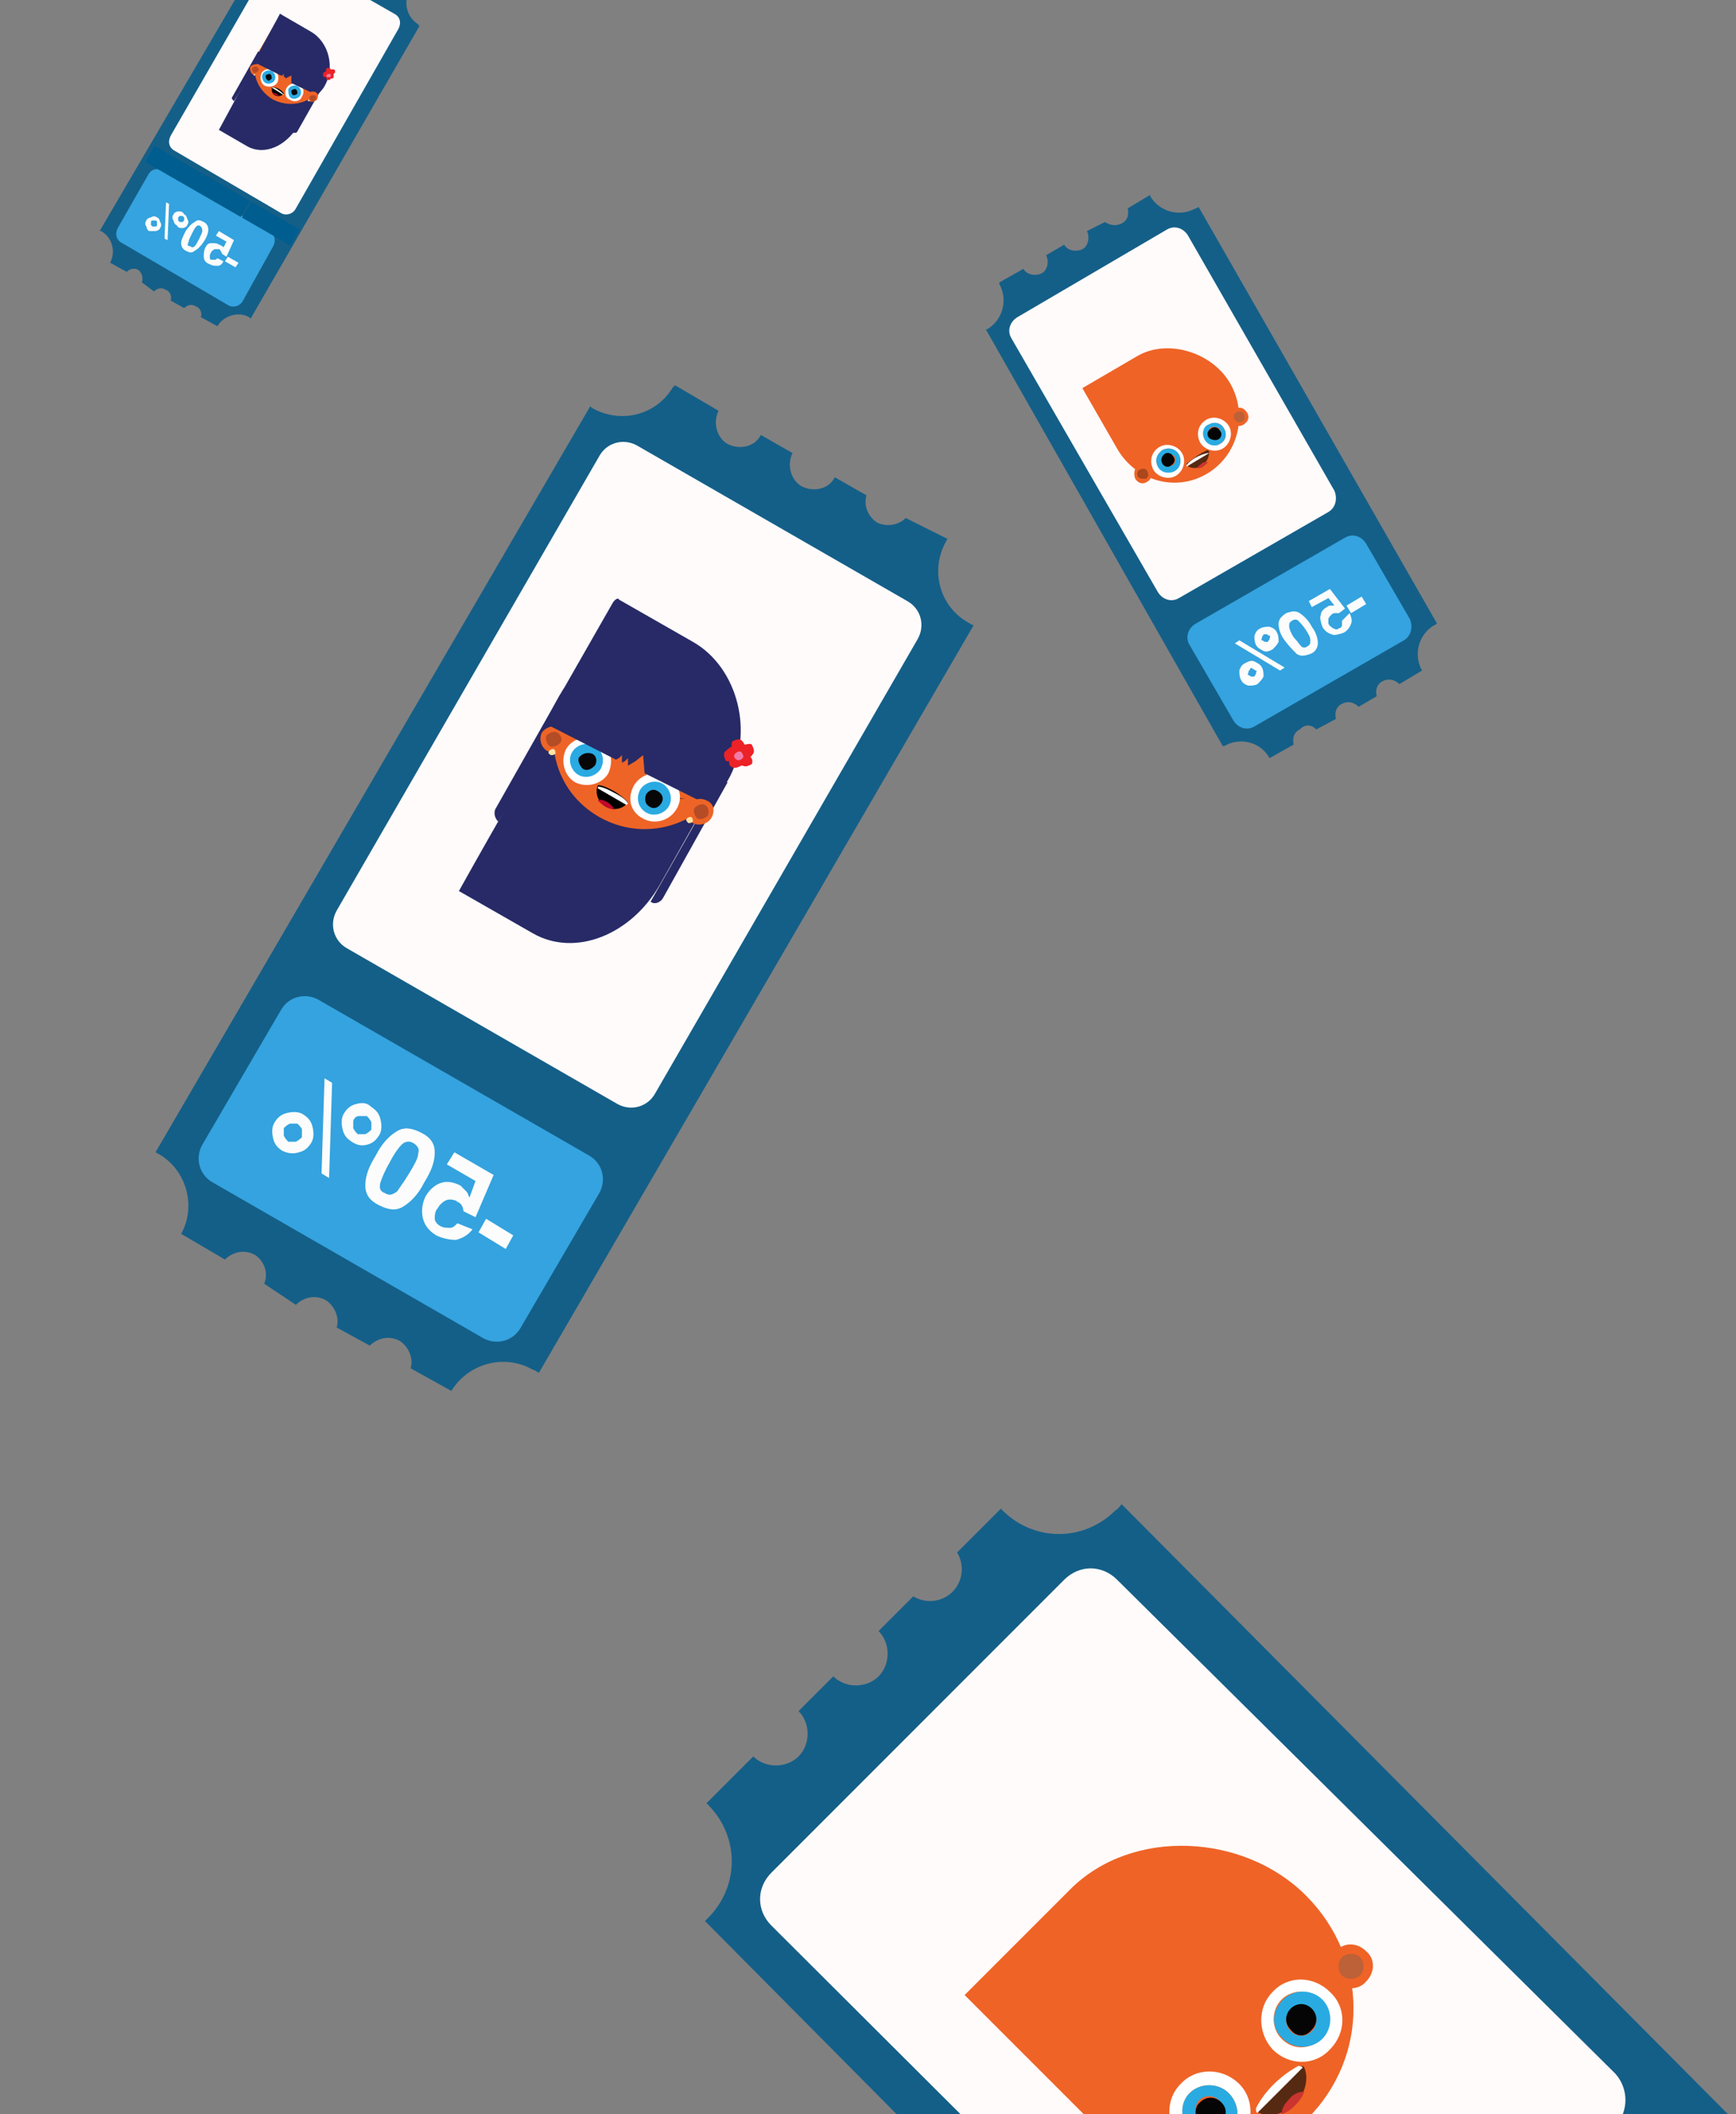 <?xml version="1.0" encoding="utf-8"?>
<!-- Generator: Adobe Illustrator 22.1.0, SVG Export Plug-In . SVG Version: 6.00 Build 0)  -->
<svg version="1.1" id="Layer_1" xmlns="http://www.w3.org/2000/svg" xmlns:xlink="http://www.w3.org/1999/xlink" x="0px" y="0px"
	 viewBox="0 0 115 140" style="enable-background:new 0 0 115 140;" xml:space="preserve">
<rect x="0" y="0" width="115" height="140" fill="#808080" stroke="none"/>
<style type="text/css">
	.st0{fill:#145F88;}
	.st1{fill:#34A3DF;}
	.st2{fill:#FFFBFB;}
	.st3{fill:#FCFCFC;}
	.st4{fill:#272A66;}
	.st5{fill:#EE6427;}
	.st6{fill:#B44C26;}
	.st7{fill:#FEE5A6;}
	.st8{fill:#773517;}
	.st9{fill:#FFFFFF;}
	.st10{fill:#2AAAE2;}
	.st11{fill:#070707;}
	.st12{fill:none;}
	.st13{fill:#EC2227;}
	.st14{fill:#F27BAA;}
	.st15{fill:#C2082C;}
	.st16{fill:#005D8F;stroke:#005D8F;stroke-width:1.23;stroke-linecap:square;stroke-dasharray:2.464,4.928;stroke-dashoffset:-1;}
	.st17{fill:#EF6326;}
	.st18{fill:#BC6138;}
	.st19{fill:#29ABE2;}
	.st20{fill:#050505;}
	.st21{fill:#562912;}
	.st22{fill:#CC342F;}
	.st23{fill:#AB471B;}
</style>
<g>
	<path class="st0" d="M17.5,85l2.1,1.4c0.5-0.5,1.3-0.7,2-0.3c0.6,0.4,0.9,1.2,0.7,1.8l0,0l2.2,1.2c0.5-0.5,1.3-0.7,2-0.3
		c0.6,0.4,0.9,1.2,0.7,1.8l0,0l2.7,1.5c1.1-1.8,3.5-2.5,5.4-1.4c0.1,0,0.2,0.1,0.4,0.2l28.8-49.5c-0.1,0-0.2-0.1-0.4-0.2
		c-1.9-1.1-2.5-3.5-1.4-5.4c0,0,0-0.1,0.1-0.1L60,34.3c-0.5,0.5-1.3,0.6-1.9,0.3c-0.6-0.4-0.9-1.1-0.7-1.8l-2.1-1.2l0,0
		c-0.4,0.8-1.4,1-2.2,0.6c-0.7-0.4-1-1.4-0.6-2.2l0,0l0,0l-2.1-1.2l0,0c-0.4,0.8-1.4,1-2.2,0.6c-0.7-0.4-1-1.4-0.6-2.2l0,0l0,0
		l-2.9-1.7c0,0,0,0.1-0.1,0.1c-1.1,1.9-3.5,2.5-5.4,1.4c0,0-0.1-0.1-0.1-0.1L10.3,76.3c0.1,0,0.1,0.1,0.2,0.1
		c1.9,1.1,2.5,3.5,1.5,5.3l2.9,1.7c0.5-0.5,1.3-0.7,2-0.3C17.5,83.5,17.8,84.3,17.5,85L17.5,85z"/>
	<path class="st1" d="M39.7,79c0.5-0.9,0.2-2-0.7-2.5L21.1,66.2c-0.9-0.5-2-0.2-2.5,0.7l-5.2,8.9c-0.5,0.9-0.2,2,0.7,2.5L32,88.6
		c0.9,0.5,2,0.2,2.5-0.7L39.7,79z"/>
	<path class="st2" d="M60.8,42.3c0.5-0.9,0.2-2-0.7-2.5L42.2,29.5c-0.9-0.5-2-0.2-2.5,0.7L22.3,60.3c-0.5,0.9-0.2,2,0.7,2.5
		l17.9,10.3c0.9,0.5,2,0.2,2.5-0.7L60.8,42.3z"/>
	<path class="st3" d="M34,81.8l-1.8-1.1l-0.5,0.9l1.8,1.1L34,81.8z M30.3,81c-0.2,0.2-0.3,0.3-0.5,0.3s-0.4,0-0.6-0.1
		c-0.2-0.1-0.4-0.3-0.4-0.5c0-0.2,0-0.5,0.2-0.7c0.1-0.2,0.3-0.4,0.5-0.5c0.2-0.1,0.4-0.1,0.7,0c0.1,0.1,0.2,0.1,0.3,0.2
		c0.1,0.1,0.2,0.3,0.2,0.5l0.8,0.4l1.2-2.8l-2.6-1.5l-0.5,0.8l1.9,1.1l-0.4,1.1c-0.1-0.2-0.1-0.3-0.2-0.4c-0.1-0.1-0.2-0.2-0.4-0.4
		c-0.4-0.2-0.8-0.3-1.2-0.2c-0.4,0.1-0.8,0.4-1.1,0.9c-0.2,0.4-0.3,0.9-0.2,1.4c0.1,0.5,0.4,0.9,0.9,1.2c0.4,0.2,0.9,0.3,1.3,0.3
		c0.4-0.1,0.8-0.3,1.1-0.7L30.3,81z M25.2,78.3c0.1-0.3,0.3-0.8,0.6-1.3c0.3-0.6,0.6-1,0.8-1.2c0.2-0.2,0.5-0.3,0.8-0.1
		c0.3,0.2,0.4,0.4,0.3,0.7c0,0.3-0.3,0.8-0.6,1.3c-0.3,0.5-0.6,0.9-0.8,1.2c-0.3,0.2-0.5,0.3-0.8,0.1C25.2,78.9,25.1,78.7,25.2,78.3
		z M24.2,78.5c0,0.6,0.3,1,0.9,1.3c0.6,0.3,1.1,0.4,1.6,0.1c0.5-0.3,1-0.8,1.4-1.6c0.5-0.8,0.7-1.4,0.7-2c0-0.6-0.3-1-0.9-1.3
		s-1.1-0.4-1.6-0.1c-0.5,0.3-1,0.8-1.4,1.6C24.4,77.3,24.2,77.9,24.2,78.5z M23.8,73.9c0.2,0,0.3,0,0.5,0c0.1,0.1,0.2,0.2,0.3,0.4
		c0,0.2,0,0.3,0,0.5c-0.1,0.1-0.2,0.2-0.4,0.3c-0.2,0-0.3,0-0.5,0c-0.1-0.1-0.2-0.2-0.3-0.4c0-0.2,0-0.3,0-0.5
		C23.5,74,23.6,73.9,23.8,73.9z M24.3,75.8c0.4-0.1,0.6-0.3,0.8-0.6c0.2-0.3,0.2-0.7,0.1-1.1c-0.1-0.4-0.3-0.6-0.6-0.8
		C24.3,73,24,73,23.6,73.1s-0.6,0.3-0.8,0.6c-0.2,0.3-0.2,0.7-0.1,1.1c0.1,0.4,0.3,0.6,0.6,0.8C23.6,75.8,23.9,75.9,24.3,75.8z
		 M20,74.8c0,0.2,0,0.3,0,0.5c-0.1,0.1-0.2,0.2-0.4,0.3c-0.2,0-0.3,0-0.5,0c-0.1-0.1-0.2-0.2-0.3-0.4c0-0.2,0-0.3,0-0.5
		c0.1-0.1,0.2-0.2,0.4-0.3c0.2,0,0.3,0,0.5,0C19.9,74.6,20,74.7,20,74.8z M19.8,76.3c0.4-0.1,0.6-0.3,0.8-0.6
		c0.2-0.3,0.2-0.7,0.1-1.1c-0.1-0.4-0.3-0.6-0.6-0.8c-0.3-0.2-0.7-0.2-1.1-0.1c-0.4,0.1-0.6,0.3-0.8,0.6c-0.2,0.3-0.2,0.7-0.1,1.1
		c0.1,0.4,0.3,0.6,0.6,0.8C19.1,76.4,19.5,76.4,19.8,76.3z M22,71.7l-0.5-0.3l-0.2,6.3l0.5,0.3L22,71.7z"/>
	<g>
		<path class="st4" d="M43.9,59.5l4.3-7.7l-0.5-0.2l-4.6,8.1l0,0C43.3,59.9,43.7,59.8,43.9,59.5z"/>
		<path class="st4" d="M37.8,45.9l-4,7.1c-1.9,3.3-3.4,6-3.4,6l4.9,2.8c2.8,1.6,6.5,0.1,8.4-3.2l3.9-6.9L37.8,45.9z"/>
		<path class="st5" d="M37.5,45.7c-1.7,3-0.8,6.7,2.2,8.4c3,1.7,6.7,0.6,8.4-2.4c1.7-3,0.7-7.2-2.2-8.9l0,0l-5.1-2.9L37.5,45.7
			L37.5,45.7C37.5,45.7,37.5,45.7,37.5,45.7z"/>
		<path class="st4" d="M37.9,46.5l-0.8-0.5l-4.3,7.6c-0.1,0.3,0,0.6,0.2,0.8L37.9,46.5z"/>
		<path class="st5" d="M37.1,48.2c-0.4-0.2-0.9-0.1-1.2,0.3c-0.2,0.4-0.1,0.9,0.3,1.2c0.4,0.2,0.9,0.1,1.2-0.3
			C37.7,49,37.5,48.5,37.1,48.2z"/>
		<path class="st6" d="M36.9,48.5c-0.2-0.1-0.5,0-0.7,0.2c-0.1,0.2,0,0.5,0.2,0.7c0.2,0.1,0.5,0,0.7-0.2
			C37.3,49,37.2,48.7,36.9,48.5z"/>
		<path class="st7" d="M36.5,50c0.1,0,0.2,0,0.3-0.1c0-0.1,0-0.2-0.1-0.3c-0.1,0-0.2,0-0.3,0.1C36.3,49.8,36.3,49.9,36.5,50z"/>
		<path class="st8" d="M37.6,49.5l-0.4-0.2L37.6,49.5L37.6,49.5z"/>
		<path class="st8" d="M37.9,49.2l-0.4-0.3L37.9,49.2L37.9,49.2z"/>
		<path class="st8" d="M37.8,49.4l-0.4-0.2L37.8,49.4L37.8,49.4z"/>
		<g>
			<g>
				<path class="st9" d="M39.7,49c-0.8-0.4-1.8-0.1-2.2,0.6c-0.4,0.8-0.1,1.8,0.6,2.2c0.8,0.4,1.8,0.1,2.2-0.6
					C40.7,50.3,40.4,49.4,39.7,49z"/>
				<path class="st10" d="M39.4,49.4c-0.5-0.3-1.2-0.1-1.5,0.4c-0.3,0.5-0.1,1.2,0.4,1.5c0.5,0.3,1.2,0.1,1.5-0.4
					C40.1,50.3,39.9,49.7,39.4,49.4z"/>
				<path class="st11" d="M39.2,49.9c-0.3-0.1-0.6,0-0.8,0.2s0,0.6,0.2,0.8c0.3,0.2,0.6,0,0.8-0.2C39.6,50.4,39.5,50,39.2,49.9z"/>
			</g>
			<path class="st12" d="M41.1,49.8l-2.8-1.6l-1.6,2.8l2.8,1.6L41.1,49.8z"/>
		</g>
		<g>
			<path class="st8" d="M44.8,53.4l0.5,0.1L44.8,53.4L44.8,53.4z"/>
			<path class="st8" d="M44.9,52.9l0.5,0l-0.5-0.1V52.9z"/>
			<path class="st8" d="M44.9,53.1h0.5H44.9L44.9,53.1z"/>
			<g>
				<g>
					<path class="st9" d="M42.6,54.2c0.7,0.4,1.7,0.2,2.2-0.6s0.2-1.7-0.6-2.2c-0.7-0.4-1.7-0.2-2.2,0.6
						C41.5,52.9,41.8,53.8,42.6,54.2z"/>
					<path class="st10" d="M42.8,53.8c0.5,0.3,1.2,0.1,1.5-0.4c0.3-0.5,0.1-1.2-0.4-1.5c-0.5-0.3-1.2-0.1-1.5,0.4
						C42.1,52.9,42.3,53.5,42.8,53.8z"/>
					<path class="st11" d="M43,53.4c0.3,0.2,0.6,0.1,0.8-0.2c0.2-0.3,0.1-0.6-0.2-0.8c-0.3-0.2-0.6-0.1-0.8,0.2
						C42.7,52.9,42.7,53.2,43,53.4z"/>
				</g>
				<path class="st12" d="M45.5,52.3l-2.8-1.6l-1.6,2.8l2.8,1.6L45.5,52.3z"/>
			</g>
		</g>
		<path class="st4" d="M40.6,39.9l-3.2,5.6l0,0l0,0c-0.4,0.6-1,1.8-1.3,2.4l4.7,2.4l0.2-0.1l0.2-0.2l0,0.3l0,0.2l0,0l0.2-0.1
			l0.2-0.2l0,0.3l0,0.2l0.5-0.3l0.5-0.4l0.1,1.2l4.2,2.1c0.5-0.5,0.9-1,1.3-1.6c1.8-3.1,0.7-7.5-2.3-9.2l0,0l-4.9-2.8
			C41,39.6,40.8,39.6,40.6,39.9z"/>
		<path class="st5" d="M46.8,53c-0.4-0.2-0.9-0.1-1.2,0.3c-0.2,0.4-0.1,0.9,0.3,1.2c0.4,0.2,0.9,0.1,1.2-0.3
			C47.4,53.7,47.3,53.2,46.8,53z"/>
		<path class="st6" d="M46.7,53.3c-0.2-0.1-0.5,0-0.7,0.2c-0.1,0.2,0,0.5,0.2,0.7c0.2,0.1,0.5,0,0.7-0.2
			C47,53.7,46.9,53.4,46.7,53.3z"/>
		<path class="st7" d="M45.6,54.5c0.1,0,0.2,0,0.3-0.1c0-0.1,0-0.2-0.1-0.3c-0.1,0-0.2,0-0.3,0.1S45.5,54.4,45.6,54.5z"/>
		<g>
			<path class="st13" d="M48,49.8c-0.1,0.2,0,0.4,0.1,0.6c0.1,0,0.1,0,0.2,0c0,0.2,0,0.3,0.2,0.4c0.2,0.1,0.4,0,0.6-0.1l0,0
				c0,0,0,0,0.1,0c0.2,0.1,0.4,0,0.6-0.1c0.1-0.2,0-0.4-0.1-0.5c0.1,0,0.1-0.1,0.2-0.2c0.1-0.2,0-0.4-0.1-0.6c-0.1-0.1-0.3,0-0.5,0
				c0-0.1-0.1-0.2-0.2-0.3c-0.2-0.1-0.4,0-0.6,0.1c0,0.1-0.1,0.2,0,0.3C48.2,49.6,48.1,49.7,48,49.8z M49,50.1c-0.1,0-0.1,0-0.2,0
				c0,0,0-0.1,0-0.2c0.1,0,0.2,0,0.3-0.1c0,0.1,0.1,0.2,0.1,0.2C49.1,50.1,49.1,50.1,49,50.1L49,50.1C49,50.2,49,50.2,49,50.1z"/>
			<path class="st14" d="M48.8,50.3c0.1,0.1,0.3,0,0.4-0.1c0.1-0.1,0-0.3-0.1-0.4c-0.1-0.1-0.3,0-0.4,0.1
				C48.6,50,48.6,50.2,48.8,50.3z"/>
		</g>
		<g>
			<path d="M40.7,52.4c-0.9-0.5-1.1-0.4-1.1-0.4c-0.2,0.5,0,1.1,0.5,1.4c0.5,0.3,1.2,0.2,1.5-0.3C41.6,53.2,41.5,52.9,40.7,52.4z"/>
			<path class="st9" d="M41.5,53.3c0,0,0.1-0.1,0.1-0.1c0,0-0.1-0.3-0.9-0.7c-0.9-0.5-1.1-0.4-1.1-0.4c0,0,0,0.1,0,0.1L41.5,53.3
				L41.5,53.3z"/>
			<path class="st15" d="M40.1,53.4c0.2,0.1,0.4,0.2,0.6,0.2c-0.1-0.2-0.3-0.4-0.5-0.5c-0.2-0.1-0.4-0.2-0.6-0.1
				C39.7,53.1,39.9,53.3,40.1,53.4z"/>
		</g>
	</g>
</g>
<g>
	<path class="st0" d="M9.4,18.7l0.8,0.6c0.2-0.2,0.5-0.3,0.8-0.1c0.3,0.1,0.4,0.5,0.3,0.7l0,0l0.9,0.5c0.2-0.2,0.5-0.3,0.8-0.1
		c0.3,0.1,0.4,0.5,0.3,0.7l0,0l1.1,0.6c0.4-0.7,1.4-1,2.1-0.6c0,0,0.1,0.1,0.1,0.1L27.8,1.7c0,0-0.1,0-0.1-0.1
		c-0.7-0.4-1-1.4-0.6-2.1c0,0,0,0,0,0L26-1.2c-0.2,0.2-0.5,0.2-0.8,0.1C25-1.2,24.9-1.5,25-1.8l-0.8-0.5l0,0
		c-0.2,0.3-0.6,0.4-0.9,0.2C23-2.2,22.9-2.6,23-2.9l0,0l0,0l-0.8-0.5l0,0C22-3,21.6-3,21.4-3.1C21-3.3,20.9-3.7,21.1-4l0,0l0,0
		L20-4.6c0,0,0,0,0,0c-0.4,0.7-1.4,1-2.1,0.6c0,0,0,0,0,0L6.6,15.3c0,0,0,0,0.1,0c0.7,0.4,1,1.3,0.6,2.1l1.1,0.6
		c0.2-0.2,0.5-0.3,0.8-0.1C9.4,18.1,9.5,18.4,9.4,18.7L9.4,18.7z"/>
	<path class="st1" d="M18.1,16.3c0.2-0.4,0.1-0.8-0.3-1l-7-4c-0.4-0.2-0.8-0.1-1,0.3l-2,3.5c-0.2,0.4-0.1,0.8,0.3,1l7,4.1
		c0.3,0.2,0.8,0.1,1-0.3L18.1,16.3z"/>
	<path class="st16" d="M9.6,10l9.9,5.7L9.6,10z"/>
	<path class="st2" d="M26.4,1.9c0.2-0.4,0.1-0.8-0.3-1l-7-4c-0.4-0.2-0.8-0.1-1,0.3L11.3,9c-0.2,0.4-0.1,0.8,0.3,1l7,4.1
		c0.3,0.2,0.8,0.1,1-0.3L26.4,1.9z"/>
	<path class="st3" d="M15.8,17.4L15.1,17l-0.2,0.3l0.7,0.4L15.8,17.4z M14.4,17.1c-0.1,0.1-0.1,0.1-0.2,0.1c-0.1,0-0.1,0-0.2,0
		c-0.1,0-0.1-0.1-0.1-0.2c0-0.1,0-0.2,0.1-0.3c0-0.1,0.1-0.1,0.2-0.2c0.1,0,0.2,0,0.3,0c0,0,0.1,0,0.1,0.1c0,0,0.1,0.1,0.1,0.2
		l0.3,0.2l0.5-1.1l-1-0.6l-0.2,0.3l0.7,0.4l-0.2,0.4c0-0.1-0.1-0.1-0.1-0.1c0,0-0.1-0.1-0.2-0.1c-0.1-0.1-0.3-0.1-0.5-0.1
		s-0.3,0.1-0.4,0.3c-0.1,0.2-0.1,0.4-0.1,0.6c0,0.2,0.1,0.4,0.4,0.5c0.2,0.1,0.3,0.1,0.5,0.1c0.2,0,0.3-0.1,0.4-0.3L14.4,17.1z
		 M12.5,16c0-0.1,0.1-0.3,0.2-0.5c0.1-0.2,0.2-0.4,0.3-0.5c0.1-0.1,0.2-0.1,0.3,0c0.1,0.1,0.1,0.2,0.1,0.3c0,0.1-0.1,0.3-0.2,0.5
		c-0.1,0.2-0.2,0.4-0.3,0.5c-0.1,0.1-0.2,0.1-0.3,0C12.4,16.3,12.4,16.2,12.5,16z M12,16.1c0,0.2,0.1,0.4,0.3,0.5
		c0.2,0.1,0.4,0.2,0.6,0c0.2-0.1,0.4-0.3,0.6-0.6c0.2-0.3,0.3-0.6,0.3-0.8c0-0.2-0.1-0.4-0.3-0.5c-0.2-0.1-0.4-0.2-0.6,0
		c-0.2,0.1-0.4,0.3-0.6,0.6C12.1,15.7,12,15.9,12,16.1z M11.9,14.3c0,0,0.1,0,0.2,0c0,0,0.1,0.1,0.1,0.1c0,0,0,0.1,0,0.2
		c0,0-0.1,0.1-0.1,0.1c0,0-0.1,0-0.2,0c0,0-0.1-0.1-0.1-0.1c0,0,0-0.1,0-0.2C11.8,14.4,11.8,14.4,11.9,14.3z M12.1,15.1
		c0.1,0,0.3-0.1,0.3-0.2c0.1-0.1,0.1-0.3,0-0.4c0-0.1-0.1-0.3-0.2-0.3C12.1,14,12,14,11.8,14c-0.1,0-0.3,0.1-0.3,0.2
		c-0.1,0.1-0.1,0.3,0,0.4c0,0.1,0.1,0.3,0.2,0.3C11.8,15.1,11.9,15.1,12.1,15.1z M10.4,14.7c0,0,0,0.1,0,0.2s-0.1,0.1-0.1,0.1
		s-0.1,0-0.2,0c0,0-0.1-0.1-0.1-0.1c0,0,0-0.1,0-0.2s0.1-0.1,0.1-0.1c0,0,0.1,0,0.2,0C10.3,14.6,10.4,14.6,10.4,14.7z M10.3,15.3
		c0.1,0,0.3-0.1,0.3-0.2c0.1-0.1,0.1-0.3,0-0.4c0-0.1-0.1-0.3-0.2-0.3c-0.1-0.1-0.3-0.1-0.4,0c-0.1,0-0.3,0.1-0.3,0.2
		c-0.1,0.1-0.1,0.3,0,0.4c0,0.1,0.1,0.3,0.2,0.3C10,15.3,10.2,15.3,10.3,15.3z M11.2,13.5L11,13.4l-0.1,2.4l0.2,0.1L11.2,13.5z"/>
	<g>
		<path class="st4" d="M19.7,8.7l1.7-3l-0.2-0.1l-1.8,3.2l0,0C19.5,8.8,19.7,8.8,19.7,8.7z"/>
		<path class="st4" d="M17.4,3.4l-1.6,2.8c-0.7,1.3-1.3,2.4-1.3,2.4l1.9,1.1c1.1,0.6,2.5,0,3.3-1.3l1.5-2.7L17.4,3.4z"/>
		<path class="st5" d="M17.2,3.3c-0.7,1.2-0.3,2.6,0.9,3.3c1.2,0.6,2.6,0.2,3.3-0.9c0.7-1.2,0.3-2.9-0.9-3.5l0,0l-2-1.1L17.2,3.3
			L17.2,3.3L17.2,3.3z"/>
		<path class="st4" d="M17.4,3.6l-0.3-0.2l-1.7,3c-0.1,0.1,0,0.2,0.1,0.3L17.4,3.6z"/>
		<path class="st5" d="M17.1,4.3c-0.2-0.1-0.4,0-0.5,0.1s0,0.4,0.1,0.5c0.2,0.1,0.4,0,0.5-0.1C17.3,4.6,17.3,4.4,17.1,4.3z"/>
		<path class="st6" d="M17,4.4c-0.1,0-0.2,0-0.3,0.1c0,0.1,0,0.2,0.1,0.3s0.2,0,0.3-0.1C17.2,4.6,17.1,4.5,17,4.4z"/>
		<path class="st7" d="M16.8,5c0,0,0.1,0,0.1,0c0,0,0-0.1,0-0.1c0,0-0.1,0-0.1,0C16.8,4.9,16.8,4.9,16.8,5z"/>
		<path class="st8" d="M17.3,4.8l-0.2-0.1L17.3,4.8L17.3,4.8z"/>
		<path class="st8" d="M17.4,4.6l-0.1-0.1L17.4,4.6L17.4,4.6z"/>
		<path class="st8" d="M17.4,4.7l-0.1-0.1L17.4,4.7L17.4,4.7z"/>
		<g>
			<g>
				<path class="st9" d="M18.1,4.6c-0.3-0.1-0.7,0-0.8,0.3c-0.1,0.3,0,0.7,0.3,0.8c0.3,0.1,0.7,0,0.8-0.3
					C18.5,5.1,18.4,4.7,18.1,4.6z"/>
				<path class="st10" d="M18,4.7c-0.2-0.1-0.5,0-0.6,0.2c-0.1,0.2,0,0.5,0.2,0.6s0.5,0,0.6-0.2C18.3,5.1,18.2,4.8,18,4.7z"/>
				<path class="st11" d="M17.9,4.9c-0.1,0-0.2,0-0.3,0.1c0,0.1,0,0.2,0.1,0.3c0.1,0.1,0.2,0,0.3-0.1C18,5.1,18,5,17.9,4.9z"/>
			</g>
			<path class="st12" d="M18.7,4.9l-1.1-0.6l-0.6,1.1L18,6L18.7,4.9z"/>
		</g>
		<g>
			<path class="st8" d="M20.1,6.3l0.2,0L20.1,6.3L20.1,6.3z"/>
			<path class="st8" d="M20.2,6.1l0.2,0L20.2,6.1L20.2,6.1z"/>
			<path class="st8" d="M20.1,6.2h0.2H20.1L20.1,6.2z"/>
			<g>
				<g>
					<path class="st9" d="M19.2,6.6c0.3,0.2,0.7,0.1,0.8-0.2c0.2-0.3,0.1-0.7-0.2-0.8c-0.3-0.2-0.7,0-0.8,0.2
						C18.8,6.1,18.9,6.5,19.2,6.6z"/>
					<path class="st10" d="M19.3,6.5c0.2,0.1,0.5,0,0.6-0.2c0.1-0.2,0-0.5-0.2-0.6c-0.2-0.1-0.5,0-0.6,0.2
						C19.1,6.1,19.1,6.4,19.3,6.5z"/>
					<path class="st11" d="M19.4,6.3c0.1,0,0.2,0,0.3-0.1c0-0.1,0-0.2-0.1-0.3c-0.1,0-0.2,0-0.3,0.1C19.3,6.1,19.3,6.2,19.4,6.3z"/>
				</g>
				<path class="st12" d="M20.4,5.8l-1.1-0.6l-0.6,1.1l1.1,0.6L20.4,5.8z"/>
			</g>
		</g>
		<path class="st4" d="M18.5,1l-1.2,2.2l0,0l0,0c-0.1,0.2-0.4,0.7-0.5,0.9l1.8,0.9l0.1,0l0.1-0.1v0.1v0.1l0,0l0.1,0L18.9,5v0.1v0.1
			l0.2-0.1L19.3,5l0,0.5L21,6.3c0.2-0.2,0.4-0.4,0.5-0.6c0.7-1.2,0.3-2.9-0.9-3.6l0,0l-1.9-1.1C18.6,0.9,18.5,0.9,18.5,1z"/>
		<path class="st5" d="M20.9,6.1c-0.2-0.1-0.4,0-0.5,0.1c-0.1,0.2,0,0.4,0.1,0.5c0.2,0.1,0.4,0,0.5-0.1C21.1,6.4,21.1,6.2,20.9,6.1z
			"/>
		<path class="st6" d="M20.8,6.3c-0.1,0-0.2,0-0.3,0.1c0,0.1,0,0.2,0.1,0.3s0.2,0,0.3-0.1C21,6.4,20.9,6.3,20.8,6.3z"/>
		<path class="st7" d="M20.4,6.7c0,0,0.1,0,0.1,0c0,0,0-0.1,0-0.1c0,0-0.1,0-0.1,0S20.4,6.7,20.4,6.7z"/>
		<g>
			<path class="st13" d="M21.4,4.9c0,0.1,0,0.2,0.1,0.2c0,0,0,0,0.1,0c0,0.1,0,0.1,0.1,0.2c0.1,0,0.2,0,0.2-0.1l0,0l0,0
				c0.1,0,0.2,0,0.2-0.1c0,0,0-0.1,0-0.2c0,0,0,0,0.1-0.1c0-0.1,0-0.2-0.1-0.2c-0.1,0-0.1,0-0.2,0c0,0,0-0.1-0.1-0.1
				c-0.1,0-0.2,0-0.2,0.1c0,0,0,0.1,0,0.1C21.5,4.8,21.4,4.8,21.4,4.9z M21.7,5C21.7,5,21.7,5,21.7,5C21.7,5,21.7,5,21.7,5
				c0-0.1,0-0.1,0-0.1C21.8,4.9,21.8,5,21.7,5C21.8,5,21.8,5,21.7,5L21.7,5C21.7,5.1,21.7,5,21.7,5z"/>
			<path class="st14" d="M21.7,5.1c0.1,0,0.1,0,0.2,0c0-0.1,0-0.1,0-0.2c-0.1,0-0.1,0-0.2,0C21.6,5,21.6,5.1,21.7,5.1z"/>
		</g>
		<g>
			<path d="M18.5,5.9C18.1,5.7,18,5.8,18,5.8c0,0.2,0,0.4,0.2,0.5s0.4,0.1,0.6-0.1C18.8,6.2,18.8,6.1,18.5,5.9z"/>
			<path class="st9" d="M18.8,6.3C18.8,6.2,18.8,6.2,18.8,6.3c0,0,0-0.1-0.3-0.3C18.1,5.7,18,5.8,18,5.8c0,0,0,0,0,0L18.8,6.3
				L18.8,6.3z"/>
			<path class="st15" d="M18.3,6.3c0.1,0,0.2,0.1,0.2,0.1c0-0.1-0.1-0.1-0.2-0.2c-0.1,0-0.2-0.1-0.3-0.1C18.1,6.2,18.2,6.3,18.3,6.3
				z"/>
		</g>
	</g>
</g>
<g>
	<path class="st0" d="M87.2,48.3l1.3-0.7c-0.1-0.4,0-0.8,0.4-1c0.4-0.2,0.8-0.1,1.1,0.2l0,0l1.2-0.7c-0.1-0.4,0-0.8,0.4-1
		c0.4-0.2,0.8-0.1,1.1,0.2l0,0l1.5-0.9c-0.6-1.1-0.2-2.4,0.8-3c0.1,0,0.1-0.1,0.2-0.1L79.4,13.7c0,0-0.1,0.1-0.2,0.1
		c-1.1,0.6-2.4,0.2-3-0.8c0,0,0,0,0-0.1l-1.5,0.9c0.1,0.4,0,0.8-0.4,1c-0.4,0.2-0.8,0.1-1.1-0.1L72,15.3l0,0c0.2,0.4,0.1,1-0.3,1.2
		c-0.4,0.2-1,0.1-1.2-0.3l0,0l0,0l-1.2,0.7l0,0c0.2,0.4,0.1,1-0.3,1.2c-0.4,0.2-1,0.1-1.2-0.3l0,0l0,0l-1.6,0.9c0,0,0,0,0,0.1
		c0.6,1.1,0.2,2.4-0.8,3c0,0-0.1,0-0.1,0L81,49.4c0,0,0.1,0,0.1,0c1-0.6,2.4-0.3,3,0.8l1.6-0.9c-0.1-0.4,0-0.8,0.4-1
		C86.5,47.9,86.9,48,87.2,48.3L87.2,48.3z"/>
	<path class="st1" d="M90.5,36c-0.3-0.5-0.9-0.7-1.4-0.4l-9.9,5.7c-0.5,0.3-0.7,0.9-0.4,1.4l2.9,5c0.3,0.5,0.9,0.7,1.4,0.4l9.9-5.7
		c0.5-0.3,0.6-0.9,0.4-1.4L90.5,36z"/>
	<path class="st2" d="M78.7,15.6c-0.3-0.5-0.9-0.7-1.4-0.4L67.4,21c-0.5,0.3-0.7,0.9-0.4,1.4l9.7,16.8c0.3,0.5,0.9,0.7,1.4,0.4
		l9.9-5.7c0.5-0.3,0.6-0.9,0.4-1.4L78.7,15.6z"/>
	<g>
		<path class="st17" d="M74,29.7c1.2,2.1,3.8,2.9,5.9,1.7c2.1-1.2,2.8-3.9,1.6-6c-1.2-2.1-4.2-3-6.2-1.8l0,0l-3.6,2.1L74,29.7
			L74,29.7L74,29.7z"/>
		<path class="st17" d="M75.2,31.7c0.2,0.3,0.5,0.4,0.8,0.2c0.3-0.2,0.4-0.5,0.2-0.8c-0.2-0.3-0.5-0.4-0.8-0.2
			C75.1,31,75.1,31.4,75.2,31.7z M75.4,31.5c-0.1-0.2,0-0.4,0.1-0.5s0.4,0,0.5,0.1s0,0.4-0.1,0.5C75.7,31.7,75.5,31.7,75.4,31.5z"/>
		<path class="st17" d="M75.9,31.7c0.2-0.1,0.2-0.3,0.1-0.5s-0.3-0.2-0.5-0.1s-0.2,0.3-0.1,0.5C75.5,31.7,75.7,31.7,75.9,31.7z"/>
		<path class="st17" d="M81.6,27.9c0.2,0.3,0.5,0.4,0.8,0.2c0.3-0.2,0.4-0.5,0.2-0.8c-0.2-0.3-0.5-0.4-0.8-0.2
			C81.6,27.3,81.5,27.6,81.6,27.9z"/>
		<path class="st18" d="M82.3,27.9c0.2-0.1,0.2-0.3,0.1-0.5s-0.3-0.2-0.5-0.1c-0.2,0.1-0.2,0.3-0.1,0.5S82.2,28,82.3,27.9z"/>
		<g>
			<path class="st9" d="M76.4,31.1c0.3,0.5,1,0.7,1.5,0.4c0.5-0.3,0.7-1,0.4-1.5c-0.3-0.5-1-0.7-1.5-0.4
				C76.3,29.9,76.1,30.5,76.4,31.1z M76.7,30.9c-0.2-0.4-0.1-0.8,0.3-1.1c0.4-0.2,0.8-0.1,1.1,0.3c0.2,0.4,0.1,0.8-0.3,1.1
				C77.4,31.4,76.9,31.2,76.7,30.9z"/>
			<path class="st19" d="M76.7,30.9c0.2,0.4,0.7,0.5,1.1,0.3s0.5-0.7,0.3-1.1c-0.2-0.4-0.7-0.5-1.1-0.3
				C76.6,30.1,76.5,30.5,76.7,30.9z M77.2,30.1c0.2-0.1,0.5,0,0.6,0.1c0.1,0.2,0.1,0.4-0.1,0.6c-0.2,0.1-0.5,0-0.6-0.1
				C76.9,30.5,77,30.3,77.2,30.1z"/>
			<path class="st20" d="M77,30.7c0.1,0.2,0.4,0.3,0.6,0.1c0.2-0.1,0.3-0.4,0.1-0.6c-0.1-0.2-0.4-0.3-0.6-0.1S76.9,30.5,77,30.7z"/>
		</g>
		<g>
			<path class="st9" d="M79.5,29.3c0.3,0.5,1,0.7,1.5,0.4c0.5-0.3,0.7-1,0.4-1.5c-0.3-0.5-1-0.7-1.5-0.4
				C79.4,28.1,79.2,28.7,79.5,29.3z M79.8,29.1c-0.2-0.4-0.1-0.8,0.3-1c0.4-0.2,0.8-0.1,1,0.3c0.2,0.4,0.1,0.8-0.3,1
				C80.5,29.6,80,29.4,79.8,29.1z"/>
			<path class="st19" d="M79.8,29.1c0.2,0.4,0.7,0.5,1,0.3c0.4-0.2,0.5-0.7,0.3-1c-0.2-0.4-0.7-0.5-1-0.3
				C79.7,28.2,79.6,28.7,79.8,29.1z M80.1,28.9c-0.1-0.2,0-0.5,0.1-0.6c0.2-0.1,0.5,0,0.6,0.1c0.1,0.2,0,0.5-0.1,0.6
				C80.4,29.2,80.2,29.1,80.1,28.9z"/>
			<path class="st20" d="M80.7,29.1c0.2-0.1,0.3-0.4,0.1-0.6c-0.1-0.2-0.4-0.3-0.6-0.1c-0.2,0.1-0.3,0.4-0.1,0.6
				C80.2,29.1,80.5,29.2,80.7,29.1z"/>
		</g>
		<g>
			<path class="st21" d="M78.6,30.7c0,0,0,0.1,0,0.1c0.2,0.2,0.7,0.3,1,0c0.4-0.2,0.5-0.6,0.5-0.9c0,0-0.1-0.1-0.1-0.1
				C79.5,30,79,30.4,78.6,30.7z"/>
			<path class="st22" d="M79.6,30.7c-0.1,0.1-0.3,0.2-0.3,0.3c0.1,0,0.3,0,0.4-0.1c0.1-0.1,0.3-0.2,0.3-0.3
				C79.8,30.6,79.7,30.6,79.6,30.7z"/>
			<path class="st9" d="M78.6,30.9l1.5-0.9c0,0-0.1,0-0.1,0c-0.5,0.1-1.1,0.4-1.4,0.8C78.6,30.8,78.6,30.8,78.6,30.9z"/>
		</g>
		<path class="st23" d="M75.9,31.7c0.2-0.1,0.2-0.3,0.1-0.5s-0.3-0.2-0.5-0.1s-0.2,0.3-0.1,0.5C75.5,31.7,75.7,31.7,75.9,31.7z"/>
	</g>
	<path class="st3" d="M90.2,39.5l-1,0.6l0.3,0.5l1-0.6L90.2,39.5z M88.9,41.1c0,0.1,0,0.2,0,0.3c0,0.1-0.1,0.2-0.2,0.2
		c-0.1,0.1-0.2,0.1-0.4,0c-0.1-0.1-0.2-0.1-0.3-0.3C88,41.3,88,41.1,88,41c0-0.1,0.1-0.2,0.2-0.3c0,0,0.1-0.1,0.2-0.1
		c0.1,0,0.2,0,0.3,0l0.4-0.3l-1-1.3l-1.4,0.8l0.2,0.4l1.1-0.6l0.4,0.5c-0.1,0-0.2,0-0.2,0c-0.1,0-0.2,0-0.3,0.1
		c-0.2,0.1-0.4,0.3-0.4,0.5c-0.1,0.2,0,0.5,0.1,0.8c0.1,0.2,0.3,0.4,0.6,0.5c0.2,0.1,0.5,0,0.8-0.1c0.2-0.1,0.4-0.3,0.5-0.6
		c0.1-0.2,0-0.5-0.1-0.7L88.9,41.1z M86.2,42.8c-0.1-0.1-0.3-0.4-0.5-0.6c-0.2-0.3-0.3-0.6-0.3-0.7c0-0.2,0-0.3,0.2-0.4
		c0.1-0.1,0.3-0.1,0.4,0s0.3,0.3,0.5,0.6c0.2,0.3,0.3,0.5,0.3,0.7c0,0.2,0,0.3-0.2,0.4C86.5,42.9,86.3,42.9,86.2,42.8z M85.9,43.3
		c0.3,0.2,0.6,0.1,0.9,0s0.5-0.4,0.5-0.7s-0.1-0.7-0.4-1.1c-0.2-0.4-0.5-0.7-0.8-0.9c-0.3-0.2-0.6-0.1-0.9,0
		c-0.3,0.2-0.5,0.4-0.5,0.7c0,0.3,0.1,0.7,0.4,1.1C85.4,42.8,85.7,43.1,85.9,43.3z M83.6,42.2c0-0.1,0.1-0.1,0.1-0.2
		c0.1,0,0.1,0,0.2,0c0.1,0,0.1,0.1,0.2,0.1s0,0.1,0,0.2c0,0.1-0.1,0.1-0.1,0.2c-0.1,0-0.1,0-0.2,0c-0.1,0-0.1-0.1-0.2-0.1
		S83.6,42.3,83.6,42.2z M84.7,42.5c0-0.2,0-0.4-0.1-0.6c-0.1-0.2-0.2-0.3-0.5-0.4c-0.2,0-0.4,0-0.6,0.1c-0.2,0.1-0.3,0.2-0.4,0.5
		c0,0.2,0,0.4,0.1,0.6s0.3,0.3,0.5,0.4s0.4,0,0.6-0.1C84.5,42.8,84.6,42.7,84.7,42.5z M83,44.3c0.1,0,0.1,0.1,0.2,0.1s0,0.1,0,0.2
		c0,0.1-0.1,0.1-0.1,0.2c-0.1,0-0.1,0-0.2,0c-0.1,0-0.1-0.1-0.2-0.1s0-0.1,0-0.2c0-0.1,0.1-0.1,0.1-0.2C82.9,44.2,82.9,44.2,83,44.3
		z M83.7,44.8c0-0.2,0-0.4-0.1-0.6s-0.3-0.3-0.5-0.4s-0.4,0-0.6,0.1c-0.2,0.1-0.3,0.2-0.4,0.5c0,0.2,0,0.4,0.1,0.6
		c0.1,0.2,0.2,0.3,0.5,0.4c0.2,0,0.4,0,0.6-0.1C83.5,45.1,83.6,45,83.7,44.8z M82.1,42.4l-0.3,0.2l3,1.8l0.3-0.2L82.1,42.4z"/>
</g>
<g>
	<path class="st0" d="M114,174.9l2.4-2.4c-0.5-0.8-0.4-1.9,0.3-2.6c0.7-0.7,1.8-0.8,2.6-0.3l0,0l2.4-2.4c-0.5-0.8-0.4-1.9,0.3-2.6
		c0.7-0.7,1.8-0.8,2.6-0.3l0,0l2.9-2.9c-2-2.1-2-5.3,0.1-7.4c0.1-0.1,0.3-0.3,0.4-0.4L74.3,99.6c-0.1,0.1-0.2,0.3-0.4,0.4
		c-2.1,2.1-5.4,2.1-7.5,0c0,0-0.1-0.1-0.1-0.1l-2.9,2.9c0.5,0.8,0.4,1.9-0.3,2.6c-0.7,0.7-1.8,0.8-2.6,0.3l-2.3,2.3l0,0
		c0.8,0.8,0.8,2.2,0,3c-0.8,0.8-2.2,0.8-3,0l0,0l0,0l-2.3,2.3l0,0c0.8,0.8,0.8,2.2,0,3c-0.8,0.8-2.2,0.8-3,0l0,0l0,0l-3.1,3.1
		c0,0,0.1,0.1,0.1,0.1c2.1,2.1,2.1,5.4,0,7.5c0,0-0.1,0.1-0.2,0.2l53.7,54.1c0,0,0.1-0.1,0.2-0.2c2-2,5.3-2.1,7.4-0.1l3.1-3.1
		c-0.5-0.8-0.4-1.9,0.3-2.6C112.1,174.5,113.2,174.4,114,174.9L114,174.9z"/>
	<path class="st1" d="M114,144.4c-1-1-2.5-1-3.5,0l-19.4,19.4c-1,1-1,2.5,0,3.5l9.7,9.7c1,1,2.5,1,3.5,0l19.5-19.5
		c0.9-1,0.9-2.5,0-3.5L114,144.4z"/>
	<path class="st2" d="M74,104.6c-1-1-2.5-1-3.5,0L51.1,124c-1,1-1,2.5,0,3.5L84,160.3c1,1,2.5,1,3.5,0l19.5-19.5
		c0.9-1,0.9-2.5,0-3.5L74,104.6z"/>
	<g>
		<path class="st17" d="M71.9,140.1c4.1,4.1,10.6,4.3,14.7,0.2c4.1-4.1,4.1-10.6-0.1-14.8c-4.1-4.1-11.5-4.5-15.6-0.4l0,0l-7,7
			L71.9,140.1L71.9,140.1C71.9,140.1,71.9,140.1,71.9,140.1z"/>
		<path class="st17" d="M75.9,143.8c0.6,0.6,1.5,0.6,2,0c0.6-0.6,0.6-1.5,0-2c-0.6-0.6-1.5-0.6-2,0S75.3,143.3,75.9,143.8z
			 M76.3,143.4c-0.3-0.3-0.3-0.9,0-1.2c0.3-0.3,0.9-0.3,1.2,0c0.3,0.3,0.3,0.9,0,1.2C77.2,143.7,76.6,143.7,76.3,143.4z"/>
		<path class="st17" d="M77.5,143.4c0.3-0.3,0.3-0.9,0-1.2c-0.3-0.3-0.9-0.3-1.2,0c-0.3,0.3-0.3,0.9,0,1.2
			C76.6,143.7,77.2,143.7,77.5,143.4z"/>
		<path class="st17" d="M88.5,131.2c0.6,0.6,1.5,0.6,2,0c0.6-0.6,0.6-1.5,0-2c-0.6-0.6-1.5-0.6-2,0
			C87.9,129.7,87.9,130.7,88.5,131.2z"/>
		<path class="st18" d="M90.1,130.8c0.3-0.3,0.3-0.9,0-1.2c-0.3-0.3-0.9-0.3-1.2,0c-0.3,0.3-0.3,0.9,0,1.2
			C89.2,131.1,89.8,131.1,90.1,130.8z"/>
		<g>
			<path class="st9" d="M78.3,141.8c1.1,1,2.8,1,3.8-0.1c1-1.1,1-2.8-0.1-3.8c-1.1-1-2.8-1-3.8,0.1C77.2,139,77.2,140.7,78.3,141.8z
				 M78.9,141.2c-0.7-0.7-0.8-1.9-0.1-2.6c0.7-0.7,1.9-0.7,2.6,0c0.7,0.7,0.8,1.9,0.1,2.6C80.8,141.8,79.6,141.9,78.9,141.2z"/>
			<path class="st19" d="M78.9,141.2c0.7,0.7,1.9,0.7,2.6,0c0.7-0.7,0.6-1.9-0.1-2.6c-0.7-0.7-1.9-0.7-2.6,0
				C78.1,139.3,78.2,140.5,78.9,141.2z M79.4,139.1c0.4-0.4,1-0.4,1.4,0s0.5,1,0,1.4c-0.4,0.4-1,0.4-1.4,0
				C79.1,140.2,79.1,139.5,79.4,139.1z"/>
			<path class="st20" d="M79.5,140.6c0.4,0.4,1,0.4,1.4,0c0.4-0.5,0.4-1,0-1.4c-0.4-0.4-1-0.4-1.4,0
				C79.1,139.5,79.1,140.2,79.5,140.6z"/>
		</g>
		<g>
			<path class="st9" d="M84.3,135.7c1.1,1.1,2.8,1.1,3.8,0c1.1-1.1,1.1-2.8,0-3.8c-1.1-1.1-2.8-1.1-3.8,0
				C83.3,132.9,83.3,134.6,84.3,135.7z M84.9,135c-0.7-0.7-0.7-1.9,0-2.6c0.7-0.7,1.9-0.7,2.6,0s0.7,1.9,0,2.6
				C86.8,135.7,85.7,135.8,84.9,135z"/>
			<path class="st19" d="M85,135c0.7,0.7,1.9,0.7,2.6,0c0.7-0.7,0.7-1.9,0-2.6c-0.7-0.7-1.9-0.7-2.6,0C84.2,133.2,84.2,134.3,85,135
				z M85.5,134.5c-0.4-0.4-0.4-1,0-1.4c0.4-0.4,1-0.4,1.4,0c0.4,0.4,0.4,1,0,1.4C86.5,134.9,85.9,134.9,85.5,134.5z"/>
			<path class="st20" d="M86.9,134.4c0.4-0.4,0.4-1,0-1.4c-0.4-0.4-1-0.4-1.4,0c-0.4,0.4-0.4,1,0,1.4
				C85.9,134.9,86.5,134.9,86.9,134.4z"/>
		</g>
		<g>
			<path class="st21" d="M83.3,139.6c-0.1,0.1,0,0.3,0.1,0.3c0.7,0.3,1.7,0.1,2.4-0.6c0.7-0.7,0.9-1.7,0.6-2.4
				c0-0.1-0.2-0.1-0.3-0.1C84.9,137.4,83.8,138.5,83.3,139.6z"/>
			<path class="st22" d="M85.4,139c-0.3,0.3-0.5,0.6-0.5,1c0.3-0.1,0.6-0.3,0.9-0.6c0.3-0.3,0.5-0.6,0.6-0.9
				C86,138.5,85.6,138.7,85.4,139z"/>
			<path class="st9" d="M83.3,139.9l3-3c-0.1-0.1-0.2-0.1-0.3-0.1c-1.1,0.6-2.2,1.6-2.8,2.8C83.2,139.7,83.2,139.9,83.3,139.9z"/>
		</g>
		<path class="st23" d="M77.5,143.4c0.3-0.3,0.3-0.9,0-1.2c-0.3-0.3-0.9-0.3-1.2,0c-0.3,0.3-0.3,0.9,0,1.2
			C76.6,143.7,77.2,143.7,77.5,143.4z"/>
	</g>
	<path class="st3" d="M115.6,152.7l-2,2l0.9,0.9l2-2L115.6,152.7z M113.3,157.2c0.2,0.2,0.3,0.5,0.3,0.7c0,0.2-0.1,0.5-0.3,0.7
		c-0.2,0.3-0.5,0.4-0.8,0.3c-0.3,0-0.6-0.2-0.8-0.5s-0.4-0.6-0.5-0.8c-0.1-0.3,0-0.6,0.3-0.8c0.1-0.1,0.2-0.2,0.4-0.3
		c0.2-0.1,0.4-0.1,0.7,0l0.9-0.9l-3.1-2.4l-2.8,2.8l0.8,0.8l2.1-2.1l1.3,0.9c-0.2,0.1-0.4,0.1-0.6,0.2c-0.2,0.1-0.4,0.2-0.6,0.5
		c-0.4,0.4-0.6,0.9-0.7,1.5c0,0.6,0.2,1.2,0.8,1.7c0.5,0.5,1,0.7,1.7,0.8c0.7,0.1,1.3-0.2,1.9-0.8c0.5-0.5,0.7-1,0.8-1.6
		c0-0.6-0.1-1.1-0.6-1.6L113.3,157.2z M108.1,162.7c-0.4-0.2-0.9-0.6-1.5-1.2c-0.6-0.6-1-1.1-1.2-1.5c-0.2-0.4-0.1-0.7,0.1-1
		c0.3-0.3,0.6-0.3,1-0.1s0.9,0.6,1.5,1.2c0.6,0.6,1,1.1,1.2,1.5c0.2,0.4,0.2,0.8-0.1,1.1S108.6,163,108.1,162.7z M108,164.1
		c0.7,0.2,1.4,0,2-0.7c0.6-0.6,0.9-1.3,0.7-2c-0.2-0.7-0.7-1.5-1.5-2.3c-0.8-0.8-1.6-1.3-2.3-1.5c-0.7-0.2-1.4,0-2,0.7
		c-0.6,0.6-0.9,1.3-0.7,2c0.2,0.7,0.7,1.5,1.5,2.3S107.3,163.9,108,164.1z M101.9,163.1c0-0.2,0.1-0.4,0.2-0.6
		c0.1-0.2,0.3-0.2,0.6-0.2c0.2,0,0.4,0.1,0.6,0.2c0.2,0.1,0.2,0.3,0.2,0.6c0,0.2-0.1,0.4-0.2,0.6c-0.1,0.2-0.3,0.2-0.6,0.2
		c-0.2,0-0.4-0.1-0.6-0.2C102,163.4,101.9,163.2,101.9,163.1z M104.5,163.1c0-0.5-0.2-0.9-0.5-1.3c-0.4-0.4-0.8-0.5-1.3-0.5
		c-0.5,0-0.9,0.2-1.3,0.5c-0.4,0.4-0.5,0.8-0.5,1.3c0,0.5,0.2,0.9,0.5,1.3c0.4,0.3,0.8,0.5,1.3,0.5c0.5,0,0.9-0.2,1.3-0.5
		S104.5,163.6,104.5,163.1z M101.8,168.2c0.2,0,0.4,0.1,0.6,0.2c0.2,0.1,0.2,0.3,0.2,0.6c0,0.2-0.1,0.4-0.2,0.6
		c-0.1,0.2-0.3,0.2-0.6,0.2c-0.2,0-0.4-0.1-0.6-0.2c-0.2-0.1-0.2-0.3-0.2-0.6c0-0.2,0.1-0.4,0.2-0.6
		C101.4,168.3,101.6,168.2,101.8,168.2z M103.7,169c0-0.5-0.2-0.9-0.5-1.3s-0.8-0.5-1.3-0.5c-0.5,0-0.9,0.2-1.3,0.5
		c-0.4,0.4-0.5,0.8-0.5,1.3c0,0.5,0.2,0.9,0.5,1.3c0.4,0.4,0.8,0.5,1.3,0.5c0.5,0,0.9-0.2,1.3-0.5
		C103.5,169.9,103.7,169.5,103.7,169z M98.5,164.6l-0.5,0.5l8,2.4l0.6-0.6L98.5,164.6z"/>
</g>
</svg>
